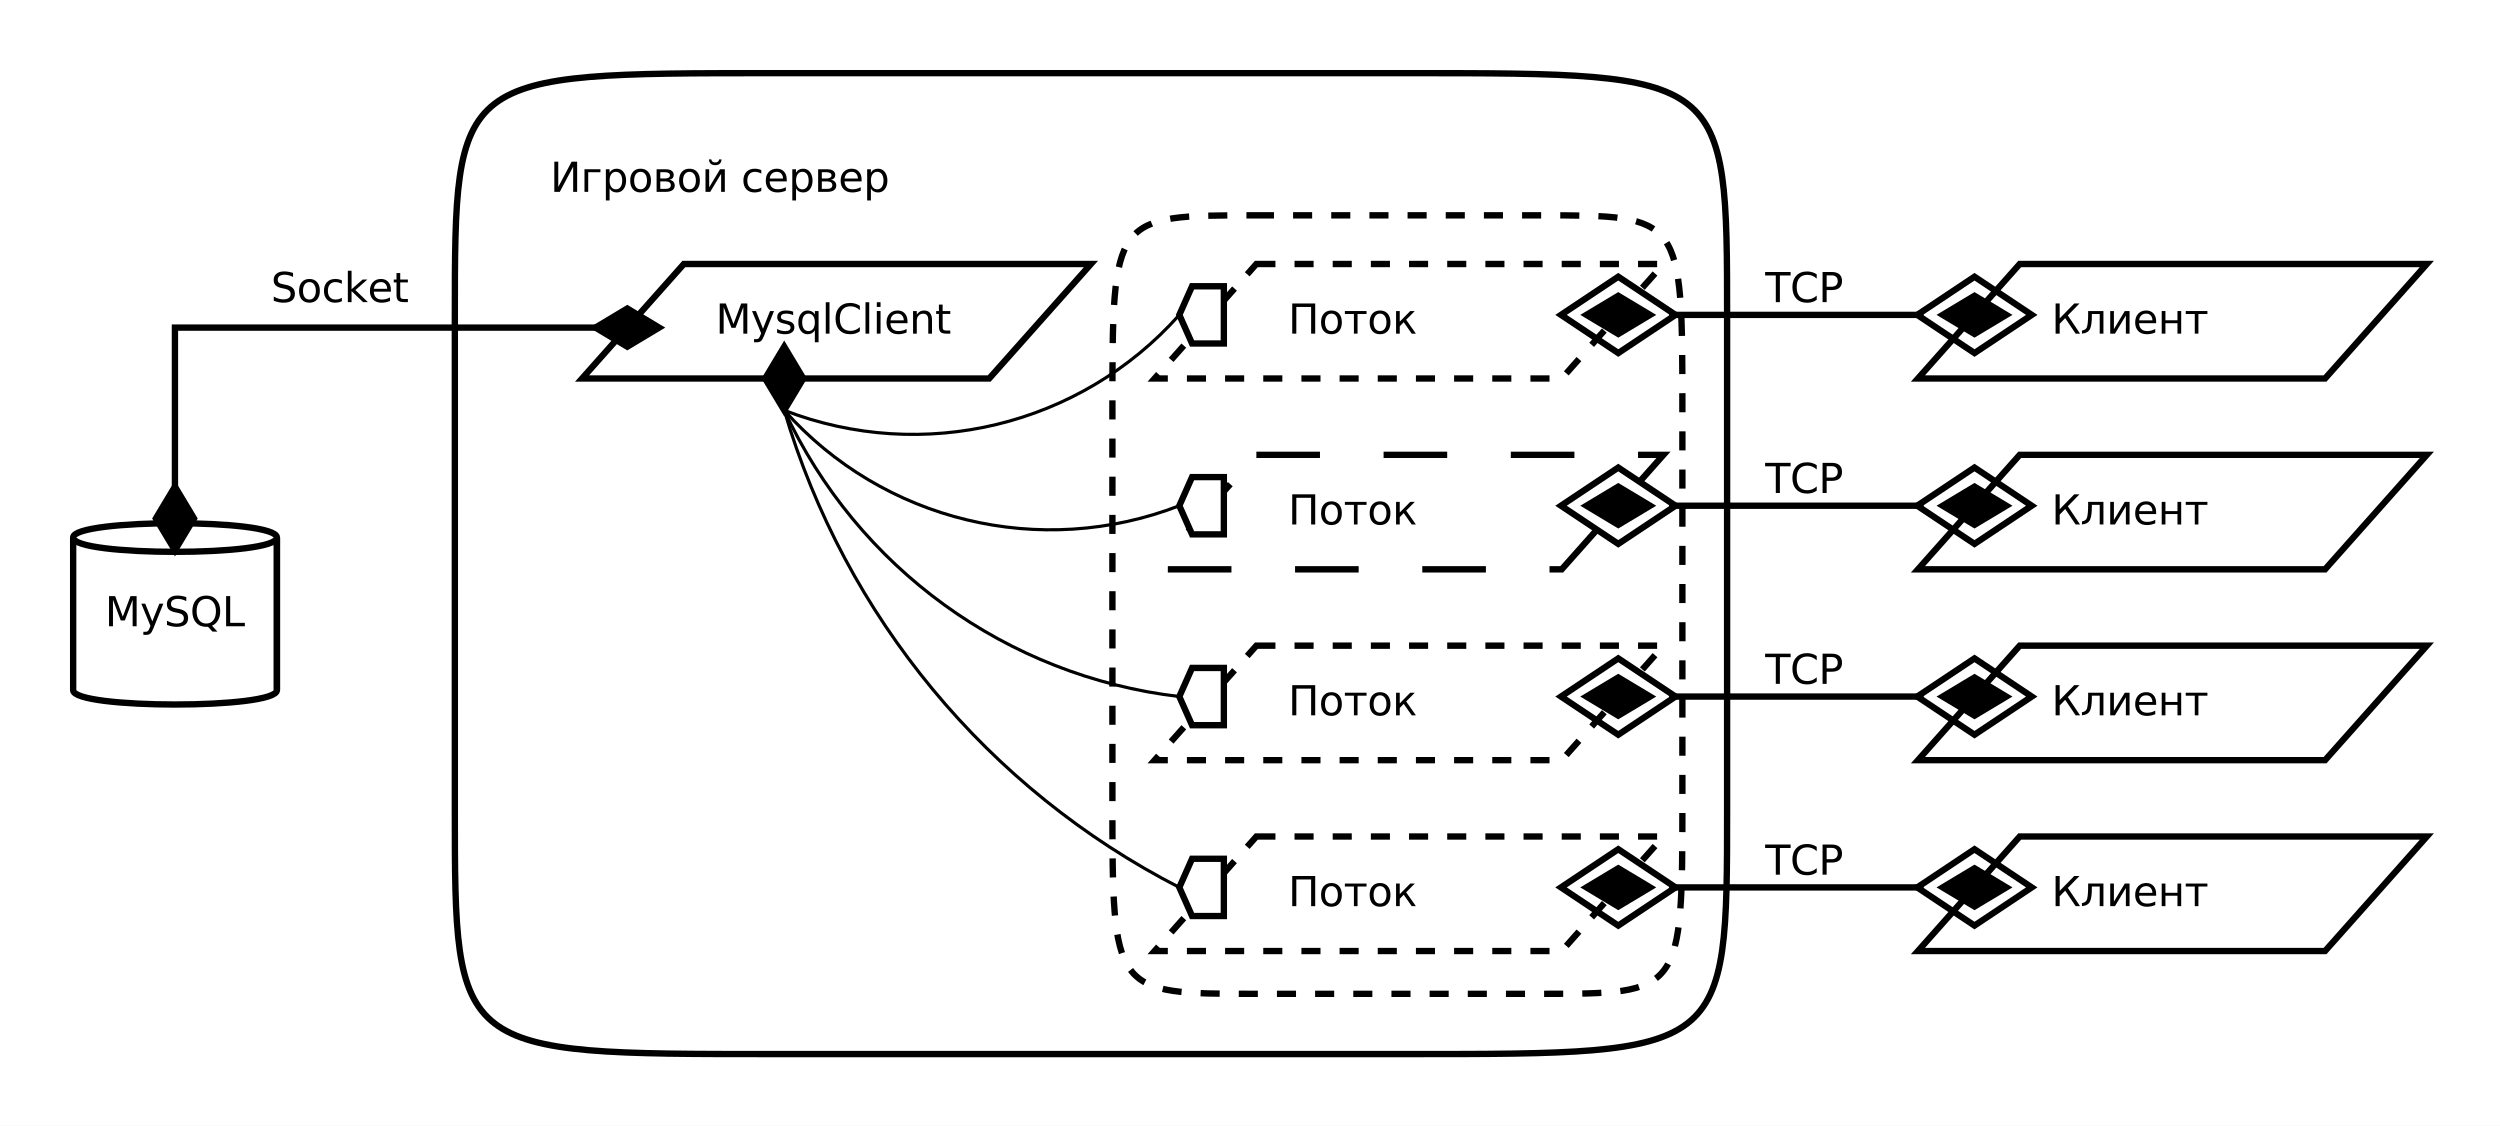 <?xml version="1.0" encoding="UTF-8"?>
<svg xmlns="http://www.w3.org/2000/svg" xmlns:xlink="http://www.w3.org/1999/xlink" width="786pt" height="354pt" viewBox="0 0 786 354" version="1.1">
<rect x="0" y="0" width="786" height="354" fill="#808080" stroke="none"/>
<defs>
<g>
<symbol overflow="visible" id="glyph0-0">
<path style="stroke:none;" d="M 0.641 2.297 L 0.641 -9.172 L 7.141 -9.172 L 7.141 2.297 L 0.641 2.297 Z M 1.375 1.578 L 6.422 1.578 L 6.422 -8.438 L 1.375 -8.438 L 1.375 1.578 Z M 1.375 1.578 "/>
</symbol>
<symbol overflow="visible" id="glyph0-1">
<path style="stroke:none;" d="M 8.453 -9.484 L 8.453 0 L 7.203 0 L 7.203 -7.922 L 3 0 L 1.281 0 L 1.281 -9.484 L 2.516 -9.484 L 2.516 -1.547 L 6.719 -9.484 L 8.453 -9.484 Z M 8.453 -9.484 "/>
</symbol>
<symbol overflow="visible" id="glyph0-2">
<path style="stroke:none;" d="M 1.188 0 L 1.188 -7.109 L 6.203 -7.109 L 6.203 -6.172 L 2.359 -6.172 L 2.359 0 L 1.188 0 Z M 1.188 0 "/>
</symbol>
<symbol overflow="visible" id="glyph0-3">
<path style="stroke:none;" d="M 2.359 -1.062 L 2.359 2.703 L 1.188 2.703 L 1.188 -7.109 L 2.359 -7.109 L 2.359 -6.031 C 2.598 -6.457 2.906 -6.77 3.281 -6.969 C 3.656 -7.176 4.102 -7.281 4.625 -7.281 C 5.488 -7.281 6.191 -6.938 6.734 -6.25 C 7.273 -5.562 7.547 -4.66 7.547 -3.547 C 7.547 -2.43 7.273 -1.531 6.734 -0.844 C 6.191 -0.156 5.488 0.188 4.625 0.188 C 4.102 0.188 3.656 0.082 3.281 -0.125 C 2.906 -0.332 2.598 -0.645 2.359 -1.062 Z M 6.328 -3.547 C 6.328 -4.41 6.148 -5.082 5.797 -5.562 C 5.441 -6.051 4.957 -6.297 4.344 -6.297 C 3.727 -6.297 3.242 -6.051 2.891 -5.562 C 2.535 -5.082 2.359 -4.41 2.359 -3.547 C 2.359 -2.691 2.535 -2.02 2.891 -1.531 C 3.242 -1.039 3.727 -0.797 4.344 -0.797 C 4.957 -0.797 5.441 -1.039 5.797 -1.531 C 6.148 -2.02 6.328 -2.691 6.328 -3.547 Z M 6.328 -3.547 "/>
</symbol>
<symbol overflow="visible" id="glyph0-4">
<path style="stroke:none;" d="M 3.984 -6.297 C 3.359 -6.297 2.863 -6.051 2.5 -5.562 C 2.133 -5.07 1.953 -4.398 1.953 -3.547 C 1.953 -2.691 2.129 -2.02 2.484 -1.531 C 2.848 -1.051 3.348 -0.812 3.984 -0.812 C 4.598 -0.812 5.086 -1.055 5.453 -1.547 C 5.816 -2.035 6 -2.703 6 -3.547 C 6 -4.391 5.816 -5.055 5.453 -5.547 C 5.086 -6.047 4.598 -6.297 3.984 -6.297 Z M 3.984 -7.281 C 4.992 -7.281 5.789 -6.945 6.375 -6.281 C 6.957 -5.625 7.25 -4.711 7.25 -3.547 C 7.25 -2.379 6.957 -1.461 6.375 -0.797 C 5.789 -0.141 4.992 0.188 3.984 0.188 C 2.961 0.188 2.16 -0.141 1.578 -0.797 C 1.004 -1.461 0.719 -2.379 0.719 -3.547 C 0.719 -4.711 1.004 -5.625 1.578 -6.281 C 2.16 -6.945 2.961 -7.281 3.984 -7.281 Z M 3.984 -7.281 "/>
</symbol>
<symbol overflow="visible" id="glyph0-5">
<path style="stroke:none;" d="M 2.344 -3.281 L 2.344 -0.938 L 4.016 -0.938 C 4.547 -0.938 4.953 -1.035 5.234 -1.234 C 5.516 -1.43 5.656 -1.723 5.656 -2.109 C 5.656 -2.484 5.516 -2.77 5.234 -2.969 C 4.953 -3.176 4.547 -3.281 4.016 -3.281 L 2.344 -3.281 Z M 2.344 -6.172 L 2.344 -4.203 L 3.891 -4.203 C 4.328 -4.203 4.688 -4.289 4.969 -4.469 C 5.25 -4.645 5.391 -4.891 5.391 -5.203 C 5.391 -5.516 5.25 -5.754 4.969 -5.922 C 4.688 -6.086 4.328 -6.172 3.891 -6.172 L 2.344 -6.172 Z M 1.188 -7.109 L 3.969 -7.109 C 4.801 -7.109 5.441 -6.957 5.891 -6.656 C 6.336 -6.352 6.562 -5.914 6.562 -5.344 C 6.562 -4.914 6.445 -4.57 6.219 -4.312 C 5.988 -4.051 5.648 -3.891 5.203 -3.828 C 5.734 -3.734 6.145 -3.523 6.438 -3.203 C 6.738 -2.879 6.891 -2.477 6.891 -2 C 6.891 -1.363 6.645 -0.867 6.156 -0.516 C 5.664 -0.172 4.969 0 4.062 0 L 1.188 0 L 1.188 -7.109 Z M 1.188 -7.109 "/>
</symbol>
<symbol overflow="visible" id="glyph0-6">
<path style="stroke:none;" d="M 7.266 -7.109 L 7.266 0 L 6.109 0 L 6.109 -5.703 L 2.672 0 L 1.188 0 L 1.188 -7.109 L 2.344 -7.109 L 2.344 -1.422 L 5.766 -7.109 L 7.266 -7.109 Z M 2.266 -10.203 L 3.016 -10.203 C 3.055 -9.891 3.18 -9.648 3.391 -9.484 C 3.598 -9.328 3.883 -9.25 4.25 -9.25 C 4.613 -9.25 4.895 -9.328 5.094 -9.484 C 5.301 -9.641 5.43 -9.879 5.484 -10.203 L 6.234 -10.203 C 6.191 -9.598 6.004 -9.145 5.672 -8.844 C 5.336 -8.539 4.863 -8.391 4.25 -8.391 C 3.633 -8.391 3.16 -8.539 2.828 -8.844 C 2.492 -9.145 2.305 -9.598 2.266 -10.203 Z M 2.266 -10.203 "/>
</symbol>
<symbol overflow="visible" id="glyph0-7">
<path style="stroke:none;" d=""/>
</symbol>
<symbol overflow="visible" id="glyph0-8">
<path style="stroke:none;" d="M 6.344 -6.844 L 6.344 -5.75 C 6.008 -5.926 5.676 -6.062 5.344 -6.156 C 5.008 -6.25 4.676 -6.297 4.344 -6.297 C 3.582 -6.297 2.992 -6.051 2.578 -5.562 C 2.16 -5.082 1.953 -4.41 1.953 -3.547 C 1.953 -2.68 2.16 -2.008 2.578 -1.531 C 2.992 -1.051 3.582 -0.812 4.344 -0.812 C 4.676 -0.812 5.008 -0.852 5.344 -0.938 C 5.676 -1.031 6.008 -1.172 6.344 -1.359 L 6.344 -0.266 C 6.02 -0.117 5.68 -0.008 5.328 0.062 C 4.984 0.145 4.613 0.188 4.219 0.188 C 3.145 0.188 2.289 -0.145 1.656 -0.812 C 1.031 -1.488 0.719 -2.398 0.719 -3.547 C 0.719 -4.703 1.035 -5.613 1.672 -6.281 C 2.305 -6.945 3.18 -7.281 4.297 -7.281 C 4.648 -7.281 5 -7.242 5.344 -7.172 C 5.688 -7.098 6.02 -6.988 6.344 -6.844 Z M 6.344 -6.844 "/>
</symbol>
<symbol overflow="visible" id="glyph0-9">
<path style="stroke:none;" d="M 7.312 -3.844 L 7.312 -3.281 L 1.938 -3.281 C 1.988 -2.469 2.227 -1.852 2.656 -1.438 C 3.094 -1.02 3.695 -0.812 4.469 -0.812 C 4.914 -0.812 5.348 -0.863 5.766 -0.969 C 6.191 -1.082 6.613 -1.25 7.031 -1.469 L 7.031 -0.359 C 6.613 -0.18 6.18 -0.047 5.734 0.047 C 5.297 0.141 4.852 0.188 4.406 0.188 C 3.27 0.188 2.367 -0.141 1.703 -0.797 C 1.047 -1.461 0.719 -2.359 0.719 -3.484 C 0.719 -4.648 1.031 -5.57 1.656 -6.25 C 2.289 -6.938 3.141 -7.281 4.203 -7.281 C 5.16 -7.281 5.914 -6.973 6.469 -6.359 C 7.031 -5.742 7.312 -4.906 7.312 -3.844 Z M 6.141 -4.188 C 6.129 -4.82 5.945 -5.332 5.594 -5.719 C 5.25 -6.102 4.789 -6.297 4.219 -6.297 C 3.562 -6.297 3.035 -6.109 2.641 -5.734 C 2.254 -5.367 2.031 -4.852 1.969 -4.188 L 6.141 -4.188 Z M 6.141 -4.188 "/>
</symbol>
<symbol overflow="visible" id="glyph0-10">
<path style="stroke:none;" d="M 1.281 -9.484 L 2.562 -9.484 L 2.562 -4.797 L 7.141 -9.484 L 8.781 -9.484 L 5.125 -5.734 L 8.969 0 L 7.578 0 L 4.297 -4.875 L 2.562 -3.109 L 2.562 0 L 1.281 0 L 1.281 -9.484 Z M 1.281 -9.484 "/>
</symbol>
<symbol overflow="visible" id="glyph0-11">
<path style="stroke:none;" d="M 0.484 0 L 0.484 -0.969 C 1.254 -1.094 1.758 -1.422 2 -1.953 C 2.281 -2.703 2.422 -4.035 2.422 -5.953 L 2.422 -7.109 L 7.234 -7.109 L 7.234 0 L 6.062 0 L 6.062 -6.172 L 3.594 -6.172 L 3.594 -5.469 C 3.594 -3.645 3.406 -2.32 3.031 -1.5 C 2.633 -0.625 1.785 -0.125 0.484 0 Z M 0.484 0 "/>
</symbol>
<symbol overflow="visible" id="glyph0-12">
<path style="stroke:none;" d="M 7.266 -7.109 L 7.266 0 L 6.109 0 L 6.109 -5.703 L 2.672 0 L 1.188 0 L 1.188 -7.109 L 2.344 -7.109 L 2.344 -1.422 L 5.766 -7.109 L 7.266 -7.109 Z M 7.266 -7.109 "/>
</symbol>
<symbol overflow="visible" id="glyph0-13">
<path style="stroke:none;" d="M 1.188 -7.109 L 2.359 -7.109 L 2.359 -4.203 L 6.141 -4.203 L 6.141 -7.109 L 7.312 -7.109 L 7.312 0 L 6.141 0 L 6.141 -3.281 L 2.359 -3.281 L 2.359 0 L 1.188 0 L 1.188 -7.109 Z M 1.188 -7.109 "/>
</symbol>
<symbol overflow="visible" id="glyph0-14">
<path style="stroke:none;" d="M 0.375 -7.109 L 7.188 -7.109 L 7.188 -6.172 L 4.359 -6.172 L 4.359 0 L 3.219 0 L 3.219 -6.172 L 0.375 -6.172 L 0.375 -7.109 Z M 0.375 -7.109 "/>
</symbol>
<symbol overflow="visible" id="glyph0-15">
<path style="stroke:none;" d="M -0.031 -9.484 L 7.984 -9.484 L 7.984 -8.391 L 4.609 -8.391 L 4.609 0 L 3.328 0 L 3.328 -8.391 L -0.031 -8.391 L -0.031 -9.484 Z M -0.031 -9.484 "/>
</symbol>
<symbol overflow="visible" id="glyph0-16">
<path style="stroke:none;" d="M 8.375 -8.75 L 8.375 -7.391 C 7.938 -7.797 7.473 -8.098 6.984 -8.297 C 6.504 -8.492 5.988 -8.594 5.438 -8.594 C 4.352 -8.594 3.52 -8.258 2.938 -7.594 C 2.363 -6.938 2.078 -5.984 2.078 -4.734 C 2.078 -3.484 2.363 -2.523 2.938 -1.859 C 3.52 -1.203 4.352 -0.875 5.438 -0.875 C 5.988 -0.875 6.504 -0.973 6.984 -1.172 C 7.473 -1.367 7.938 -1.664 8.375 -2.062 L 8.375 -0.734 C 7.926 -0.422 7.453 -0.188 6.953 -0.031 C 6.453 0.113 5.922 0.188 5.359 0.188 C 3.922 0.188 2.789 -0.25 1.969 -1.125 C 1.145 -2.008 0.734 -3.211 0.734 -4.734 C 0.734 -6.254 1.145 -7.453 1.969 -8.328 C 2.789 -9.211 3.922 -9.656 5.359 -9.656 C 5.922 -9.656 6.453 -9.578 6.953 -9.422 C 7.461 -9.273 7.938 -9.051 8.375 -8.75 Z M 8.375 -8.75 "/>
</symbol>
<symbol overflow="visible" id="glyph0-17">
<path style="stroke:none;" d="M 2.562 -8.422 L 2.562 -4.859 L 4.172 -4.859 C 4.766 -4.859 5.223 -5.016 5.547 -5.328 C 5.879 -5.641 6.047 -6.078 6.047 -6.641 C 6.047 -7.211 5.879 -7.648 5.547 -7.953 C 5.223 -8.266 4.766 -8.422 4.172 -8.422 L 2.562 -8.422 Z M 1.281 -9.484 L 4.172 -9.484 C 5.234 -9.484 6.035 -9.238 6.578 -8.75 C 7.117 -8.27 7.391 -7.566 7.391 -6.641 C 7.391 -5.711 7.117 -5.008 6.578 -4.531 C 6.035 -4.051 5.234 -3.812 4.172 -3.812 L 2.562 -3.812 L 2.562 0 L 1.281 0 L 1.281 -9.484 Z M 1.281 -9.484 "/>
</symbol>
<symbol overflow="visible" id="glyph0-18">
<path style="stroke:none;" d="M 1.281 -9.484 L 3.188 -9.484 L 5.609 -3.031 L 8.031 -9.484 L 9.953 -9.484 L 9.953 0 L 8.703 0 L 8.703 -8.328 L 6.25 -1.828 L 4.969 -1.828 L 2.516 -8.328 L 2.516 0 L 1.281 0 L 1.281 -9.484 Z M 1.281 -9.484 "/>
</symbol>
<symbol overflow="visible" id="glyph0-19">
<path style="stroke:none;" d="M 4.188 0.656 C 3.852 1.508 3.531 2.062 3.219 2.312 C 2.906 2.57 2.488 2.703 1.969 2.703 L 1.031 2.703 L 1.031 1.734 L 1.719 1.734 C 2.039 1.734 2.289 1.656 2.469 1.5 C 2.645 1.344 2.836 0.984 3.047 0.422 L 3.266 -0.109 L 0.391 -7.109 L 1.625 -7.109 L 3.844 -1.547 L 6.062 -7.109 L 7.312 -7.109 L 4.188 0.656 Z M 4.188 0.656 "/>
</symbol>
<symbol overflow="visible" id="glyph0-20">
<path style="stroke:none;" d="M 6.953 -9.172 L 6.953 -7.922 C 6.473 -8.148 6.016 -8.32 5.578 -8.438 C 5.148 -8.551 4.734 -8.609 4.328 -8.609 C 3.629 -8.609 3.086 -8.473 2.703 -8.203 C 2.328 -7.93 2.141 -7.547 2.141 -7.047 C 2.141 -6.629 2.266 -6.312 2.516 -6.094 C 2.773 -5.883 3.254 -5.711 3.953 -5.578 L 4.734 -5.422 C 5.68 -5.234 6.383 -4.91 6.844 -4.453 C 7.301 -3.992 7.531 -3.379 7.531 -2.609 C 7.531 -1.691 7.223 -0.992 6.609 -0.516 C 5.992 -0.047 5.086 0.188 3.891 0.188 C 3.441 0.188 2.961 0.133 2.453 0.031 C 1.953 -0.07 1.43 -0.223 0.891 -0.422 L 0.891 -1.734 C 1.41 -1.441 1.922 -1.223 2.422 -1.078 C 2.922 -0.93 3.41 -0.859 3.891 -0.859 C 4.629 -0.859 5.195 -1 5.594 -1.281 C 5.988 -1.57 6.188 -1.984 6.188 -2.516 C 6.188 -2.984 6.039 -3.348 5.75 -3.609 C 5.469 -3.867 5.004 -4.066 4.359 -4.203 L 3.578 -4.359 C 2.617 -4.547 1.926 -4.844 1.5 -5.25 C 1.07 -5.656 0.859 -6.219 0.859 -6.938 C 0.859 -7.781 1.148 -8.441 1.734 -8.922 C 2.328 -9.41 3.145 -9.656 4.188 -9.656 C 4.625 -9.656 5.07 -9.613 5.531 -9.531 C 6 -9.445 6.473 -9.328 6.953 -9.172 Z M 6.953 -9.172 "/>
</symbol>
<symbol overflow="visible" id="glyph0-21">
<path style="stroke:none;" d="M 5.125 -8.609 C 4.188 -8.609 3.441 -8.258 2.891 -7.562 C 2.348 -6.875 2.078 -5.93 2.078 -4.734 C 2.078 -3.535 2.348 -2.586 2.891 -1.891 C 3.441 -1.203 4.188 -0.859 5.125 -0.859 C 6.051 -0.859 6.785 -1.203 7.328 -1.891 C 7.879 -2.586 8.156 -3.535 8.156 -4.734 C 8.156 -5.93 7.879 -6.875 7.328 -7.562 C 6.785 -8.258 6.051 -8.609 5.125 -8.609 Z M 6.922 -0.172 L 8.609 1.672 L 7.062 1.672 L 5.656 0.156 C 5.52 0.164 5.41 0.172 5.328 0.172 C 5.254 0.18 5.188 0.188 5.125 0.188 C 3.789 0.188 2.723 -0.254 1.922 -1.141 C 1.129 -2.035 0.734 -3.234 0.734 -4.734 C 0.734 -6.223 1.129 -7.414 1.922 -8.312 C 2.723 -9.207 3.789 -9.656 5.125 -9.656 C 6.445 -9.656 7.504 -9.207 8.297 -8.312 C 9.098 -7.414 9.5 -6.223 9.5 -4.734 C 9.5 -3.629 9.273 -2.688 8.828 -1.906 C 8.391 -1.125 7.754 -0.547 6.922 -0.172 Z M 6.922 -0.172 "/>
</symbol>
<symbol overflow="visible" id="glyph0-22">
<path style="stroke:none;" d="M 1.281 -9.484 L 2.562 -9.484 L 2.562 -1.078 L 7.172 -1.078 L 7.172 0 L 1.281 0 L 1.281 -9.484 Z M 1.281 -9.484 "/>
</symbol>
<symbol overflow="visible" id="glyph0-23">
<path style="stroke:none;" d="M 3.984 -6.297 C 3.359 -6.297 2.863 -6.051 2.5 -5.562 C 2.133 -5.07 1.953 -4.398 1.953 -3.547 C 1.953 -2.691 2.129 -2.02 2.484 -1.531 C 2.848 -1.051 3.348 -0.812 3.984 -0.812 C 4.598 -0.812 5.086 -1.055 5.453 -1.547 C 5.816 -2.035 6 -2.703 6 -3.547 C 6 -4.391 5.816 -5.055 5.453 -5.547 C 5.086 -6.047 4.598 -6.297 3.984 -6.297 Z M 3.984 -7.281 C 4.992 -7.281 5.789 -6.945 6.375 -6.281 C 6.957 -5.625 7.25 -4.711 7.25 -3.547 C 7.25 -2.379 6.957 -1.461 6.375 -0.797 C 5.789 -0.141 4.992 0.188 3.984 0.188 C 2.961 0.188 2.16 -0.141 1.578 -0.797 C 1.004 -1.461 0.719 -2.379 0.719 -3.547 C 0.719 -4.711 1.004 -5.625 1.578 -6.281 C 2.16 -6.945 2.961 -7.281 3.984 -7.281 Z M 3.984 -7.281 "/>
</symbol>
<symbol overflow="visible" id="glyph0-24">
<path style="stroke:none;" d="M 6.344 -6.844 L 6.344 -5.75 C 6.008 -5.926 5.676 -6.062 5.344 -6.156 C 5.008 -6.25 4.676 -6.297 4.344 -6.297 C 3.582 -6.297 2.992 -6.051 2.578 -5.562 C 2.16 -5.082 1.953 -4.41 1.953 -3.547 C 1.953 -2.68 2.16 -2.008 2.578 -1.531 C 2.992 -1.051 3.582 -0.812 4.344 -0.812 C 4.676 -0.812 5.008 -0.852 5.344 -0.938 C 5.676 -1.031 6.008 -1.172 6.344 -1.359 L 6.344 -0.266 C 6.02 -0.117 5.68 -0.008 5.328 0.062 C 4.984 0.145 4.613 0.188 4.219 0.188 C 3.145 0.188 2.289 -0.145 1.656 -0.812 C 1.031 -1.488 0.719 -2.398 0.719 -3.547 C 0.719 -4.703 1.035 -5.613 1.672 -6.281 C 2.305 -6.945 3.18 -7.281 4.297 -7.281 C 4.648 -7.281 5 -7.242 5.344 -7.172 C 5.688 -7.098 6.02 -6.988 6.344 -6.844 Z M 6.344 -6.844 "/>
</symbol>
<symbol overflow="visible" id="glyph0-25">
<path style="stroke:none;" d="M 1.188 -9.875 L 2.359 -9.875 L 2.359 -4.047 L 5.844 -7.109 L 7.328 -7.109 L 3.562 -3.781 L 7.484 0 L 5.969 0 L 2.359 -3.469 L 2.359 0 L 1.188 0 L 1.188 -9.875 Z M 1.188 -9.875 "/>
</symbol>
<symbol overflow="visible" id="glyph0-26">
<path style="stroke:none;" d="M 7.312 -3.844 L 7.312 -3.281 L 1.938 -3.281 C 1.988 -2.469 2.227 -1.852 2.656 -1.438 C 3.094 -1.02 3.695 -0.812 4.469 -0.812 C 4.914 -0.812 5.348 -0.863 5.766 -0.969 C 6.191 -1.082 6.613 -1.25 7.031 -1.469 L 7.031 -0.359 C 6.613 -0.18 6.18 -0.047 5.734 0.047 C 5.297 0.141 4.852 0.188 4.406 0.188 C 3.27 0.188 2.367 -0.141 1.703 -0.797 C 1.047 -1.461 0.719 -2.359 0.719 -3.484 C 0.719 -4.648 1.031 -5.57 1.656 -6.25 C 2.289 -6.938 3.141 -7.281 4.203 -7.281 C 5.16 -7.281 5.914 -6.973 6.469 -6.359 C 7.031 -5.742 7.312 -4.906 7.312 -3.844 Z M 6.141 -4.188 C 6.129 -4.82 5.945 -5.332 5.594 -5.719 C 5.25 -6.102 4.789 -6.297 4.219 -6.297 C 3.562 -6.297 3.035 -6.109 2.641 -5.734 C 2.254 -5.367 2.031 -4.852 1.969 -4.188 L 6.141 -4.188 Z M 6.141 -4.188 "/>
</symbol>
<symbol overflow="visible" id="glyph0-27">
<path style="stroke:none;" d="M 2.375 -9.125 L 2.375 -7.109 L 4.781 -7.109 L 4.781 -6.203 L 2.375 -6.203 L 2.375 -2.344 C 2.375 -1.758 2.453 -1.383 2.609 -1.219 C 2.773 -1.062 3.102 -0.984 3.594 -0.984 L 4.781 -0.984 L 4.781 0 L 3.594 0 C 2.688 0 2.062 -0.164 1.719 -0.5 C 1.375 -0.844 1.203 -1.457 1.203 -2.344 L 1.203 -6.203 L 0.344 -6.203 L 0.344 -7.109 L 1.203 -7.109 L 1.203 -9.125 L 2.375 -9.125 Z M 2.375 -9.125 "/>
</symbol>
<symbol overflow="visible" id="glyph0-28">
<path style="stroke:none;" d="M 8.5 -9.484 L 8.5 0 L 7.219 0 L 7.219 -8.391 L 2.562 -8.391 L 2.562 0 L 1.281 0 L 1.281 -9.484 L 8.5 -9.484 Z M 8.5 -9.484 "/>
</symbol>
<symbol overflow="visible" id="glyph0-29">
<path style="stroke:none;" d="M 1.188 -7.109 L 2.344 -7.109 L 2.344 -3.766 L 5.641 -7.109 L 7.078 -7.109 L 4.359 -4.359 L 7.422 0 L 6.109 0 L 3.594 -3.594 L 2.344 -2.312 L 2.344 0 L 1.188 0 L 1.188 -7.109 Z M 1.188 -7.109 "/>
</symbol>
<symbol overflow="visible" id="glyph0-30">
<path style="stroke:none;" d="M 5.75 -6.906 L 5.75 -5.797 C 5.426 -5.961 5.086 -6.086 4.734 -6.172 C 4.379 -6.254 4.008 -6.297 3.625 -6.297 C 3.039 -6.297 2.602 -6.207 2.312 -6.031 C 2.031 -5.852 1.891 -5.586 1.891 -5.234 C 1.891 -4.961 1.988 -4.75 2.188 -4.594 C 2.395 -4.445 2.816 -4.301 3.453 -4.156 L 3.844 -4.062 C 4.676 -3.883 5.266 -3.633 5.609 -3.312 C 5.961 -2.988 6.141 -2.539 6.141 -1.969 C 6.141 -1.301 5.879 -0.773 5.359 -0.391 C 4.836 -0.004 4.117 0.188 3.203 0.188 C 2.816 0.188 2.414 0.148 2 0.078 C 1.594 0.004 1.16 -0.109 0.703 -0.266 L 0.703 -1.469 C 1.141 -1.238 1.566 -1.066 1.984 -0.953 C 2.398 -0.848 2.812 -0.797 3.219 -0.797 C 3.77 -0.797 4.191 -0.891 4.484 -1.078 C 4.785 -1.266 4.938 -1.531 4.938 -1.875 C 4.938 -2.188 4.828 -2.426 4.609 -2.594 C 4.398 -2.77 3.938 -2.938 3.219 -3.094 L 2.812 -3.188 C 2.082 -3.344 1.555 -3.578 1.234 -3.891 C 0.91 -4.203 0.75 -4.633 0.75 -5.188 C 0.75 -5.852 0.984 -6.367 1.453 -6.734 C 1.93 -7.098 2.609 -7.281 3.484 -7.281 C 3.91 -7.281 4.316 -7.25 4.703 -7.188 C 5.086 -7.125 5.438 -7.031 5.75 -6.906 Z M 5.75 -6.906 "/>
</symbol>
<symbol overflow="visible" id="glyph0-31">
<path style="stroke:none;" d="M 1.922 -3.547 C 1.922 -2.691 2.098 -2.02 2.453 -1.531 C 2.805 -1.039 3.289 -0.797 3.906 -0.797 C 4.531 -0.797 5.02 -1.039 5.375 -1.531 C 5.727 -2.02 5.906 -2.691 5.906 -3.547 C 5.906 -4.41 5.727 -5.082 5.375 -5.562 C 5.02 -6.051 4.531 -6.297 3.906 -6.297 C 3.289 -6.297 2.805 -6.051 2.453 -5.562 C 2.098 -5.082 1.922 -4.41 1.922 -3.547 Z M 5.906 -1.062 C 5.656 -0.645 5.344 -0.332 4.969 -0.125 C 4.594 0.082 4.145 0.188 3.625 0.188 C 2.77 0.188 2.07 -0.156 1.531 -0.844 C 0.988 -1.531 0.719 -2.43 0.719 -3.547 C 0.719 -4.66 0.988 -5.562 1.531 -6.25 C 2.07 -6.938 2.77 -7.281 3.625 -7.281 C 4.145 -7.281 4.594 -7.176 4.969 -6.969 C 5.344 -6.77 5.656 -6.457 5.906 -6.031 L 5.906 -7.109 L 7.078 -7.109 L 7.078 2.703 L 5.906 2.703 L 5.906 -1.062 Z M 5.906 -1.062 "/>
</symbol>
<symbol overflow="visible" id="glyph0-32">
<path style="stroke:none;" d="M 1.219 -9.875 L 2.391 -9.875 L 2.391 0 L 1.219 0 L 1.219 -9.875 Z M 1.219 -9.875 "/>
</symbol>
<symbol overflow="visible" id="glyph0-33">
<path style="stroke:none;" d="M 1.219 -7.109 L 2.391 -7.109 L 2.391 0 L 1.219 0 L 1.219 -7.109 Z M 1.219 -9.875 L 2.391 -9.875 L 2.391 -8.391 L 1.219 -8.391 L 1.219 -9.875 Z M 1.219 -9.875 "/>
</symbol>
<symbol overflow="visible" id="glyph0-34">
<path style="stroke:none;" d="M 7.141 -4.297 L 7.141 0 L 5.969 0 L 5.969 -4.25 C 5.969 -4.926 5.836 -5.43 5.578 -5.766 C 5.316 -6.098 4.922 -6.266 4.391 -6.266 C 3.766 -6.266 3.27 -6.062 2.906 -5.656 C 2.539 -5.258 2.359 -4.711 2.359 -4.016 L 2.359 0 L 1.188 0 L 1.188 -7.109 L 2.359 -7.109 L 2.359 -6 C 2.641 -6.426 2.969 -6.742 3.344 -6.953 C 3.719 -7.172 4.156 -7.281 4.656 -7.281 C 5.469 -7.281 6.082 -7.023 6.5 -6.516 C 6.926 -6.016 7.141 -5.273 7.141 -4.297 Z M 7.141 -4.297 "/>
</symbol>
</g>
</defs>
<g id="surface0">
<path style=" stroke:none;fill-rule:nonzero;fill:rgb(100%,100%,100%);fill-opacity:1;" d="M 0 0 L 883 0 L 883 531.398 L 0 531.398 Z M 0 0 "/>
<path style="fill-rule:evenodd;fill:rgb(100%,100%,100%);fill-opacity:1;stroke-width:0.1;stroke-linecap:butt;stroke-linejoin:miter;stroke:rgb(0%,0%,0%);stroke-opacity:1;stroke-miterlimit:10;" d="M 17 10 L 27 10 C 32 10 32 10 32 13.855 L 32 21.565 C 32 25.42 32 25.42 27 25.42 L 17 25.42 C 12 25.42 12 25.42 12 21.565 L 12 13.855 C 12 10 12 10 17 10 " transform="matrix(20,0,0,20,-97,-177)"/>
<g style="fill:rgb(0%,0%,0%);fill-opacity:1;">
  <use xlink:href="#glyph0-1" x="173" y="60.32"/>
  <use xlink:href="#glyph0-2" x="182.573" y="60.32"/>
  <use xlink:href="#glyph0-3" x="189.296" y="60.32"/>
  <use xlink:href="#glyph0-4" x="197.419" y="60.32"/>
  <use xlink:href="#glyph0-5" x="205.248" y="60.32"/>
  <use xlink:href="#glyph0-4" x="212.79" y="60.32"/>
  <use xlink:href="#glyph0-6" x="220.62" y="60.32"/>
  <use xlink:href="#glyph0-7" x="228.936" y="60.32"/>
  <use xlink:href="#glyph0-8" x="233.004" y="60.32"/>
  <use xlink:href="#glyph0-9" x="240.04" y="60.32"/>
  <use xlink:href="#glyph0-3" x="247.913" y="60.32"/>
  <use xlink:href="#glyph0-5" x="256.036" y="60.32"/>
  <use xlink:href="#glyph0-9" x="263.578" y="60.32"/>
  <use xlink:href="#glyph0-3" x="271.451" y="60.32"/>
</g>
<path style="fill-rule:evenodd;fill:rgb(100%,100%,100%);fill-opacity:1;stroke-width:0.1;stroke-linecap:butt;stroke-linejoin:miter;stroke:rgb(0%,0%,0%);stroke-opacity:1;stroke-dasharray:0.3,0.3;stroke-miterlimit:10;" d="M 24.577 12.235 L 29.057 12.235 C 31.297 12.235 31.297 12.235 31.297 15.294 L 31.297 21.413 C 31.297 24.473 31.297 24.473 29.057 24.473 L 24.577 24.473 C 22.337 24.473 22.337 24.473 22.337 21.413 L 22.337 15.294 C 22.337 12.235 22.337 12.235 24.577 12.235 " transform="matrix(20,0,0,20,-97,-177)"/>
<path style="fill-rule:evenodd;fill:rgb(100%,100%,100%);fill-opacity:1;stroke-width:0.1;stroke-linecap:butt;stroke-linejoin:miter;stroke:rgb(0%,0%,0%);stroke-opacity:1;stroke-miterlimit:10;" d="M 36.6 13 L 43 13 L 41.4 14.8 L 35 14.8 L 36.6 13 Z M 36.6 13 " transform="matrix(20,0,0,20,-97,-177)"/>
<g style="fill:rgb(0%,0%,0%);fill-opacity:1;">
  <use xlink:href="#glyph0-10" x="645" y="104.898"/>
  <use xlink:href="#glyph0-11" x="654.085" y="104.898"/>
  <use xlink:href="#glyph0-12" x="662.265" y="104.898"/>
  <use xlink:href="#glyph0-9" x="670.581" y="104.898"/>
  <use xlink:href="#glyph0-13" x="678.454" y="104.898"/>
  <use xlink:href="#glyph0-14" x="686.821" y="104.898"/>
</g>
<path style="fill-rule:evenodd;fill:rgb(0%,0%,0%);fill-opacity:1;stroke-width:0.1;stroke-linecap:butt;stroke-linejoin:miter;stroke:rgb(0%,0%,0%);stroke-opacity:1;stroke-miterlimit:10;" d="M 35.889 14.1 L 35.389 13.8 L 35.889 13.5 L 36.389 13.8 L 35.889 14.1 Z M 35.889 14.1 " transform="matrix(20,0,0,20,-97,-177)"/>
<path style="fill:none;stroke-width:0.1;stroke-linecap:butt;stroke-linejoin:miter;stroke:rgb(0%,0%,0%);stroke-opacity:1;stroke-miterlimit:10;" d="M 35.889 14.4 L 34.989 13.8 L 35.889 13.2 L 36.789 13.8 L 35.889 14.4 Z M 35.889 14.4 " transform="matrix(20,0,0,20,-97,-177)"/>
<path style="fill-rule:evenodd;fill:rgb(100%,100%,100%);fill-opacity:1;stroke-width:0.1;stroke-linecap:butt;stroke-linejoin:miter;stroke:rgb(0%,0%,0%);stroke-opacity:1;stroke-miterlimit:10;" d="M 36.6 16 L 43 16 L 41.4 17.8 L 35 17.8 L 36.6 16 Z M 36.6 16 " transform="matrix(20,0,0,20,-97,-177)"/>
<g style="fill:rgb(0%,0%,0%);fill-opacity:1;">
  <use xlink:href="#glyph0-10" x="645" y="164.898"/>
  <use xlink:href="#glyph0-11" x="654.085" y="164.898"/>
  <use xlink:href="#glyph0-12" x="662.265" y="164.898"/>
  <use xlink:href="#glyph0-9" x="670.581" y="164.898"/>
  <use xlink:href="#glyph0-13" x="678.454" y="164.898"/>
  <use xlink:href="#glyph0-14" x="686.821" y="164.898"/>
</g>
<path style="fill-rule:evenodd;fill:rgb(0%,0%,0%);fill-opacity:1;stroke-width:0.1;stroke-linecap:butt;stroke-linejoin:miter;stroke:rgb(0%,0%,0%);stroke-opacity:1;stroke-miterlimit:10;" d="M 35.889 17.1 L 35.389 16.8 L 35.889 16.5 L 36.389 16.8 L 35.889 17.1 Z M 35.889 17.1 " transform="matrix(20,0,0,20,-97,-177)"/>
<path style="fill:none;stroke-width:0.1;stroke-linecap:butt;stroke-linejoin:miter;stroke:rgb(0%,0%,0%);stroke-opacity:1;stroke-miterlimit:10;" d="M 35.889 17.4 L 34.989 16.8 L 35.889 16.2 L 36.789 16.8 L 35.889 17.4 Z M 35.889 17.4 " transform="matrix(20,0,0,20,-97,-177)"/>
<path style="fill-rule:evenodd;fill:rgb(100%,100%,100%);fill-opacity:1;stroke-width:0.1;stroke-linecap:butt;stroke-linejoin:miter;stroke:rgb(0%,0%,0%);stroke-opacity:1;stroke-miterlimit:10;" d="M 36.6 19 L 43 19 L 41.4 20.8 L 35 20.8 L 36.6 19 Z M 36.6 19 " transform="matrix(20,0,0,20,-97,-177)"/>
<g style="fill:rgb(0%,0%,0%);fill-opacity:1;">
  <use xlink:href="#glyph0-10" x="645" y="224.898"/>
  <use xlink:href="#glyph0-11" x="654.085" y="224.898"/>
  <use xlink:href="#glyph0-12" x="662.265" y="224.898"/>
  <use xlink:href="#glyph0-9" x="670.581" y="224.898"/>
  <use xlink:href="#glyph0-13" x="678.454" y="224.898"/>
  <use xlink:href="#glyph0-14" x="686.821" y="224.898"/>
</g>
<path style="fill-rule:evenodd;fill:rgb(0%,0%,0%);fill-opacity:1;stroke-width:0.1;stroke-linecap:butt;stroke-linejoin:miter;stroke:rgb(0%,0%,0%);stroke-opacity:1;stroke-miterlimit:10;" d="M 35.889 20.1 L 35.389 19.8 L 35.889 19.5 L 36.389 19.8 L 35.889 20.1 Z M 35.889 20.1 " transform="matrix(20,0,0,20,-97,-177)"/>
<path style="fill:none;stroke-width:0.1;stroke-linecap:butt;stroke-linejoin:miter;stroke:rgb(0%,0%,0%);stroke-opacity:1;stroke-miterlimit:10;" d="M 35.889 20.4 L 34.989 19.8 L 35.889 19.2 L 36.789 19.8 L 35.889 20.4 Z M 35.889 20.4 " transform="matrix(20,0,0,20,-97,-177)"/>
<path style="fill-rule:evenodd;fill:rgb(100%,100%,100%);fill-opacity:1;stroke-width:0.1;stroke-linecap:butt;stroke-linejoin:miter;stroke:rgb(0%,0%,0%);stroke-opacity:1;stroke-miterlimit:10;" d="M 36.6 22 L 43 22 L 41.4 23.8 L 35 23.8 L 36.6 22 Z M 36.6 22 " transform="matrix(20,0,0,20,-97,-177)"/>
<g style="fill:rgb(0%,0%,0%);fill-opacity:1;">
  <use xlink:href="#glyph0-10" x="645" y="284.898"/>
  <use xlink:href="#glyph0-11" x="654.085" y="284.898"/>
  <use xlink:href="#glyph0-12" x="662.265" y="284.898"/>
  <use xlink:href="#glyph0-9" x="670.581" y="284.898"/>
  <use xlink:href="#glyph0-13" x="678.454" y="284.898"/>
  <use xlink:href="#glyph0-14" x="686.821" y="284.898"/>
</g>
<path style="fill-rule:evenodd;fill:rgb(0%,0%,0%);fill-opacity:1;stroke-width:0.1;stroke-linecap:butt;stroke-linejoin:miter;stroke:rgb(0%,0%,0%);stroke-opacity:1;stroke-miterlimit:10;" d="M 35.889 23.1 L 35.389 22.8 L 35.889 22.5 L 36.389 22.8 L 35.889 23.1 Z M 35.889 23.1 " transform="matrix(20,0,0,20,-97,-177)"/>
<path style="fill:none;stroke-width:0.1;stroke-linecap:butt;stroke-linejoin:miter;stroke:rgb(0%,0%,0%);stroke-opacity:1;stroke-miterlimit:10;" d="M 35.889 23.4 L 34.989 22.8 L 35.889 22.2 L 36.789 22.8 L 35.889 23.4 Z M 35.889 23.4 " transform="matrix(20,0,0,20,-97,-177)"/>
<g style="fill:rgb(0%,0%,0%);fill-opacity:1;">
  <use xlink:href="#glyph0-15" x="554.984" y="155"/>
  <use xlink:href="#glyph0-16" x="562.801" y="155"/>
  <use xlink:href="#glyph0-17" x="571.737" y="155"/>
</g>
<g style="fill:rgb(0%,0%,0%);fill-opacity:1;">
  <use xlink:href="#glyph0-15" x="554.984" y="215"/>
  <use xlink:href="#glyph0-16" x="562.801" y="215"/>
  <use xlink:href="#glyph0-17" x="571.737" y="215"/>
</g>
<g style="fill:rgb(0%,0%,0%);fill-opacity:1;">
  <use xlink:href="#glyph0-15" x="554.984" y="275"/>
  <use xlink:href="#glyph0-16" x="562.801" y="275"/>
  <use xlink:href="#glyph0-17" x="571.737" y="275"/>
</g>
<path style="fill:none;stroke-width:0.1;stroke-linecap:butt;stroke-linejoin:miter;stroke:rgb(0%,0%,0%);stroke-opacity:1;stroke-miterlimit:10;" d="M 23.389 19.8 L 23.389 19.8 " transform="matrix(20,0,0,20,-97,-177)"/>
<path style="fill-rule:evenodd;fill:rgb(100%,100%,100%);fill-opacity:1;stroke-width:0.1;stroke-linecap:butt;stroke-linejoin:miter;stroke:rgb(0%,0%,0%);stroke-opacity:1;stroke-miterlimit:10;" d="M 6 17.3 C 6 17 9.203 17 9.203 17.3 L 9.203 19.7 C 9.203 20 6 20 6 19.7 L 6 17.3 " transform="matrix(20,0,0,20,-97,-177)"/>
<path style="fill:none;stroke-width:0.1;stroke-linecap:butt;stroke-linejoin:miter;stroke:rgb(0%,0%,0%);stroke-opacity:1;stroke-miterlimit:10;" d="M 6 17.3 C 6 17.6 9.203 17.6 9.203 17.3 L 9.203 19.7 " transform="matrix(20,0,0,20,-97,-177)"/>
<g style="fill:rgb(0%,0%,0%);fill-opacity:1;">
  <use xlink:href="#glyph0-18" x="33" y="196.898"/>
  <use xlink:href="#glyph0-19" x="44.041" y="196.898"/>
  <use xlink:href="#glyph0-20" x="51.614" y="196.898"/>
  <use xlink:href="#glyph0-21" x="59.737" y="196.898"/>
  <use xlink:href="#glyph0-22" x="69.81" y="196.898"/>
</g>
<path style="fill-rule:evenodd;fill:rgb(0%,0%,0%);fill-opacity:1;stroke-width:0.1;stroke-linecap:butt;stroke-linejoin:miter;stroke:rgb(0%,0%,0%);stroke-opacity:1;stroke-miterlimit:10;" d="M 7.3 17 L 7.6 16.5 L 7.9 17 L 7.6 17.5 L 7.3 17 Z M 7.3 17 " transform="matrix(20,0,0,20,-97,-177)"/>
<g style="fill:rgb(0%,0%,0%);fill-opacity:1;">
  <use xlink:href="#glyph0-20" x="85.184" y="94.984"/>
  <use xlink:href="#glyph0-23" x="93.307" y="94.984"/>
  <use xlink:href="#glyph0-24" x="101.136" y="94.984"/>
  <use xlink:href="#glyph0-25" x="108.172" y="94.984"/>
  <use xlink:href="#glyph0-26" x="115.582" y="94.984"/>
  <use xlink:href="#glyph0-27" x="123.456" y="94.984"/>
</g>
<path style="fill-rule:evenodd;fill:rgb(100%,100%,100%);fill-opacity:1;stroke-width:0.1;stroke-linecap:butt;stroke-linejoin:miter;stroke:rgb(0%,0%,0%);stroke-opacity:1;stroke-dasharray:1,1;stroke-miterlimit:10;" d="M 24.6 16 L 31 16 L 29.4 17.8 L 23 17.8 L 24.6 16 Z M 24.6 16 " transform="matrix(20,0,0,20,-97,-177)"/>
<g style="fill:rgb(0%,0%,0%);fill-opacity:1;">
  <use xlink:href="#glyph0-28" x="405" y="164.898"/>
  <use xlink:href="#glyph0-4" x="414.623" y="164.898"/>
  <use xlink:href="#glyph0-14" x="422.452" y="164.898"/>
  <use xlink:href="#glyph0-4" x="429.906" y="164.898"/>
  <use xlink:href="#glyph0-29" x="437.736" y="164.898"/>
</g>
<path style="fill-rule:evenodd;fill:rgb(0%,0%,0%);fill-opacity:1;stroke-width:0.1;stroke-linecap:butt;stroke-linejoin:miter;stroke:rgb(0%,0%,0%);stroke-opacity:1;stroke-miterlimit:10;" d="M 30.289 16.5 L 30.789 16.8 L 30.289 17.1 L 29.789 16.8 L 30.289 16.5 Z M 30.289 16.5 " transform="matrix(20,0,0,20,-97,-177)"/>
<path style="fill:none;stroke-width:0.1;stroke-linecap:butt;stroke-linejoin:miter;stroke:rgb(0%,0%,0%);stroke-opacity:1;stroke-miterlimit:10;" d="M 30.289 16.2 L 31.189 16.8 L 30.289 17.4 L 29.389 16.8 L 30.289 16.2 Z M 30.289 16.2 " transform="matrix(20,0,0,20,-97,-177)"/>
<path style="fill-rule:evenodd;fill:rgb(100%,100%,100%);fill-opacity:1;stroke-width:0.1;stroke-linecap:butt;stroke-linejoin:miter;stroke:rgb(0%,0%,0%);stroke-opacity:1;stroke-miterlimit:10;" d="M 24.089 17.25 L 23.589 17.25 L 23.389 16.8 L 23.589 16.35 L 24.089 16.35 L 24.089 17.25 Z M 24.089 17.25 " transform="matrix(20,0,0,20,-97,-177)"/>
<path style="fill-rule:evenodd;fill:rgb(100%,100%,100%);fill-opacity:1;stroke-width:0.1;stroke-linecap:butt;stroke-linejoin:miter;stroke:rgb(0%,0%,0%);stroke-opacity:1;stroke-dasharray:0.3,0.3;stroke-miterlimit:10;" d="M 24.6 19 L 31 19 L 29.4 20.8 L 23 20.8 L 24.6 19 Z M 24.6 19 " transform="matrix(20,0,0,20,-97,-177)"/>
<g style="fill:rgb(0%,0%,0%);fill-opacity:1;">
  <use xlink:href="#glyph0-28" x="405" y="224.898"/>
  <use xlink:href="#glyph0-4" x="414.623" y="224.898"/>
  <use xlink:href="#glyph0-14" x="422.452" y="224.898"/>
  <use xlink:href="#glyph0-4" x="429.906" y="224.898"/>
  <use xlink:href="#glyph0-29" x="437.736" y="224.898"/>
</g>
<path style="fill-rule:evenodd;fill:rgb(0%,0%,0%);fill-opacity:1;stroke-width:0.1;stroke-linecap:butt;stroke-linejoin:miter;stroke:rgb(0%,0%,0%);stroke-opacity:1;stroke-miterlimit:10;" d="M 30.289 19.5 L 30.789 19.8 L 30.289 20.1 L 29.789 19.8 L 30.289 19.5 Z M 30.289 19.5 " transform="matrix(20,0,0,20,-97,-177)"/>
<path style="fill:none;stroke-width:0.1;stroke-linecap:butt;stroke-linejoin:miter;stroke:rgb(0%,0%,0%);stroke-opacity:1;stroke-miterlimit:10;" d="M 30.289 19.2 L 31.189 19.8 L 30.289 20.4 L 29.389 19.8 L 30.289 19.2 Z M 30.289 19.2 " transform="matrix(20,0,0,20,-97,-177)"/>
<path style="fill-rule:evenodd;fill:rgb(100%,100%,100%);fill-opacity:1;stroke-width:0.1;stroke-linecap:butt;stroke-linejoin:miter;stroke:rgb(0%,0%,0%);stroke-opacity:1;stroke-miterlimit:10;" d="M 24.089 20.25 L 23.589 20.25 L 23.389 19.8 L 23.589 19.35 L 24.089 19.35 L 24.089 20.25 Z M 24.089 20.25 " transform="matrix(20,0,0,20,-97,-177)"/>
<path style="fill-rule:evenodd;fill:rgb(100%,100%,100%);fill-opacity:1;stroke-width:0.1;stroke-linecap:butt;stroke-linejoin:miter;stroke:rgb(0%,0%,0%);stroke-opacity:1;stroke-dasharray:0.3,0.3;stroke-miterlimit:10;" d="M 24.6 22 L 31 22 L 29.4 23.8 L 23 23.8 L 24.6 22 Z M 24.6 22 " transform="matrix(20,0,0,20,-97,-177)"/>
<g style="fill:rgb(0%,0%,0%);fill-opacity:1;">
  <use xlink:href="#glyph0-28" x="405" y="284.898"/>
  <use xlink:href="#glyph0-4" x="414.623" y="284.898"/>
  <use xlink:href="#glyph0-14" x="422.452" y="284.898"/>
  <use xlink:href="#glyph0-4" x="429.906" y="284.898"/>
  <use xlink:href="#glyph0-29" x="437.736" y="284.898"/>
</g>
<path style="fill-rule:evenodd;fill:rgb(0%,0%,0%);fill-opacity:1;stroke-width:0.1;stroke-linecap:butt;stroke-linejoin:miter;stroke:rgb(0%,0%,0%);stroke-opacity:1;stroke-miterlimit:10;" d="M 30.289 22.5 L 30.789 22.8 L 30.289 23.1 L 29.789 22.8 L 30.289 22.5 Z M 30.289 22.5 " transform="matrix(20,0,0,20,-97,-177)"/>
<path style="fill:none;stroke-width:0.1;stroke-linecap:butt;stroke-linejoin:miter;stroke:rgb(0%,0%,0%);stroke-opacity:1;stroke-miterlimit:10;" d="M 30.289 22.2 L 31.189 22.8 L 30.289 23.4 L 29.389 22.8 L 30.289 22.2 Z M 30.289 22.2 " transform="matrix(20,0,0,20,-97,-177)"/>
<path style="fill-rule:evenodd;fill:rgb(100%,100%,100%);fill-opacity:1;stroke-width:0.1;stroke-linecap:butt;stroke-linejoin:miter;stroke:rgb(0%,0%,0%);stroke-opacity:1;stroke-miterlimit:10;" d="M 24.089 23.25 L 23.589 23.25 L 23.389 22.8 L 23.589 22.35 L 24.089 22.35 L 24.089 23.25 Z M 24.089 23.25 " transform="matrix(20,0,0,20,-97,-177)"/>
<path style="fill-rule:evenodd;fill:rgb(100%,100%,100%);fill-opacity:1;stroke-width:0.1;stroke-linecap:butt;stroke-linejoin:miter;stroke:rgb(0%,0%,0%);stroke-opacity:1;stroke-dasharray:0.3,0.3;stroke-miterlimit:10;" d="M 24.6 13 L 31 13 L 29.4 14.8 L 23 14.8 L 24.6 13 Z M 24.6 13 " transform="matrix(20,0,0,20,-97,-177)"/>
<g style="fill:rgb(0%,0%,0%);fill-opacity:1;">
  <use xlink:href="#glyph0-28" x="405" y="104.898"/>
  <use xlink:href="#glyph0-4" x="414.623" y="104.898"/>
  <use xlink:href="#glyph0-14" x="422.452" y="104.898"/>
  <use xlink:href="#glyph0-4" x="429.906" y="104.898"/>
  <use xlink:href="#glyph0-29" x="437.736" y="104.898"/>
</g>
<path style="fill-rule:evenodd;fill:rgb(0%,0%,0%);fill-opacity:1;stroke-width:0.1;stroke-linecap:butt;stroke-linejoin:miter;stroke:rgb(0%,0%,0%);stroke-opacity:1;stroke-miterlimit:10;" d="M 30.289 13.5 L 30.789 13.8 L 30.289 14.1 L 29.789 13.8 L 30.289 13.5 Z M 30.289 13.5 " transform="matrix(20,0,0,20,-97,-177)"/>
<path style="fill:none;stroke-width:0.1;stroke-linecap:butt;stroke-linejoin:miter;stroke:rgb(0%,0%,0%);stroke-opacity:1;stroke-miterlimit:10;" d="M 30.289 13.2 L 31.189 13.8 L 30.289 14.4 L 29.389 13.8 L 30.289 13.2 Z M 30.289 13.2 " transform="matrix(20,0,0,20,-97,-177)"/>
<path style="fill-rule:evenodd;fill:rgb(100%,100%,100%);fill-opacity:1;stroke-width:0.1;stroke-linecap:butt;stroke-linejoin:miter;stroke:rgb(0%,0%,0%);stroke-opacity:1;stroke-miterlimit:10;" d="M 24.089 14.25 L 23.589 14.25 L 23.389 13.8 L 23.589 13.35 L 24.089 13.35 L 24.089 14.25 Z M 24.089 14.25 " transform="matrix(20,0,0,20,-97,-177)"/>
<path style="fill-rule:evenodd;fill:rgb(100%,100%,100%);fill-opacity:1;stroke-width:0.1;stroke-linecap:butt;stroke-linejoin:miter;stroke:rgb(0%,0%,0%);stroke-opacity:1;stroke-miterlimit:10;" d="M 15.6 13 L 22 13 L 20.4 14.8 L 14 14.8 L 15.6 13 Z M 15.6 13 " transform="matrix(20,0,0,20,-97,-177)"/>
<g style="fill:rgb(0%,0%,0%);fill-opacity:1;">
  <use xlink:href="#glyph0-18" x="225" y="104.898"/>
  <use xlink:href="#glyph0-19" x="236.041" y="104.898"/>
  <use xlink:href="#glyph0-30" x="243.614" y="104.898"/>
  <use xlink:href="#glyph0-31" x="250.281" y="104.898"/>
  <use xlink:href="#glyph0-32" x="258.404" y="104.898"/>
  <use xlink:href="#glyph0-16" x="261.96" y="104.898"/>
  <use xlink:href="#glyph0-32" x="270.895" y="104.898"/>
  <use xlink:href="#glyph0-33" x="274.45" y="104.898"/>
  <use xlink:href="#glyph0-26" x="278.006" y="104.898"/>
  <use xlink:href="#glyph0-34" x="285.879" y="104.898"/>
  <use xlink:href="#glyph0-27" x="293.989" y="104.898"/>
</g>
<path style="fill-rule:evenodd;fill:rgb(0%,0%,0%);fill-opacity:1;stroke-width:0.1;stroke-linecap:butt;stroke-linejoin:miter;stroke:rgb(0%,0%,0%);stroke-opacity:1;stroke-miterlimit:10;" d="M 14.711 14.3 L 14.211 14 L 14.711 13.7 L 15.211 14 L 14.711 14.3 Z M 14.711 14.3 " transform="matrix(20,0,0,20,-97,-177)"/>
<path style="fill-rule:evenodd;fill:rgb(0%,0%,0%);fill-opacity:1;stroke-width:0.1;stroke-linecap:butt;stroke-linejoin:miter;stroke:rgb(0%,0%,0%);stroke-opacity:1;stroke-miterlimit:10;" d="M 17.478 14.8 L 17.178 15.3 L 16.878 14.8 L 17.178 14.3 L 17.478 14.8 Z M 17.478 14.8 " transform="matrix(20,0,0,20,-97,-177)"/>
<path style="fill:none;stroke-width:0.05;stroke-linecap:butt;stroke-linejoin:miter;stroke:rgb(0%,0%,0%);stroke-opacity:1;stroke-miterlimit:10;" d="M 17.178 15.3 L 17.178 15.3 C 19.358 16.145 21.834 15.547 23.389 13.8 " transform="matrix(20,0,0,20,-97,-177)"/>
<path style="fill:none;stroke-width:0.05;stroke-linecap:butt;stroke-linejoin:miter;stroke:rgb(0%,0%,0%);stroke-opacity:1;stroke-miterlimit:10;" d="M 17.178 15.3 L 17.178 15.3 C 18.732 17.047 21.208 17.645 23.389 16.8 " transform="matrix(20,0,0,20,-97,-177)"/>
<path style="fill:none;stroke-width:0.05;stroke-linecap:butt;stroke-linejoin:miter;stroke:rgb(0%,0%,0%);stroke-opacity:1;stroke-miterlimit:10;" d="M 17.178 15.3 L 17.178 15.3 C 18.325 17.778 20.677 19.482 23.389 19.8 " transform="matrix(20,0,0,20,-97,-177)"/>
<path style="fill:none;stroke-width:0.05;stroke-linecap:butt;stroke-linejoin:miter;stroke:rgb(0%,0%,0%);stroke-opacity:1;stroke-miterlimit:10;" d="M 17.178 15.3 L 17.178 15.3 C 18.134 18.545 20.379 21.256 23.389 22.8 " transform="matrix(20,0,0,20,-97,-177)"/>
<path style="fill:none;stroke-width:0.1;stroke-linecap:butt;stroke-linejoin:miter;stroke:rgb(0%,0%,0%);stroke-opacity:1;stroke-miterlimit:10;" d="M 14.211 14 L 14.211 14 L 7.6 14 L 7.6 16.5 " transform="matrix(20,0,0,20,-97,-177)"/>
<g style="fill:rgb(0%,0%,0%);fill-opacity:1;">
  <use xlink:href="#glyph0-15" x="554.984" y="95"/>
  <use xlink:href="#glyph0-16" x="562.801" y="95"/>
  <use xlink:href="#glyph0-17" x="571.737" y="95"/>
</g>
<path style="fill:none;stroke-width:0.1;stroke-linecap:butt;stroke-linejoin:miter;stroke:rgb(0%,0%,0%);stroke-opacity:1;stroke-miterlimit:10;" d="M 31.089 16.8 L 35.089 16.8 " transform="matrix(20,0,0,20,-97,-177)"/>
<path style="fill:none;stroke-width:0.1;stroke-linecap:butt;stroke-linejoin:miter;stroke:rgb(0%,0%,0%);stroke-opacity:1;stroke-miterlimit:10;" d="M 31.089 22.8 L 35.089 22.8 " transform="matrix(20,0,0,20,-97,-177)"/>
<path style="fill:none;stroke-width:0.1;stroke-linecap:butt;stroke-linejoin:miter;stroke:rgb(0%,0%,0%);stroke-opacity:1;stroke-miterlimit:10;" d="M 31.089 19.8 L 35.089 19.8 " transform="matrix(20,0,0,20,-97,-177)"/>
<path style="fill:none;stroke-width:0.1;stroke-linecap:butt;stroke-linejoin:miter;stroke:rgb(0%,0%,0%);stroke-opacity:1;stroke-miterlimit:10;" d="M 35.089 13.8 L 31.089 13.8 " transform="matrix(20,0,0,20,-97,-177)"/>
</g>
</svg>
